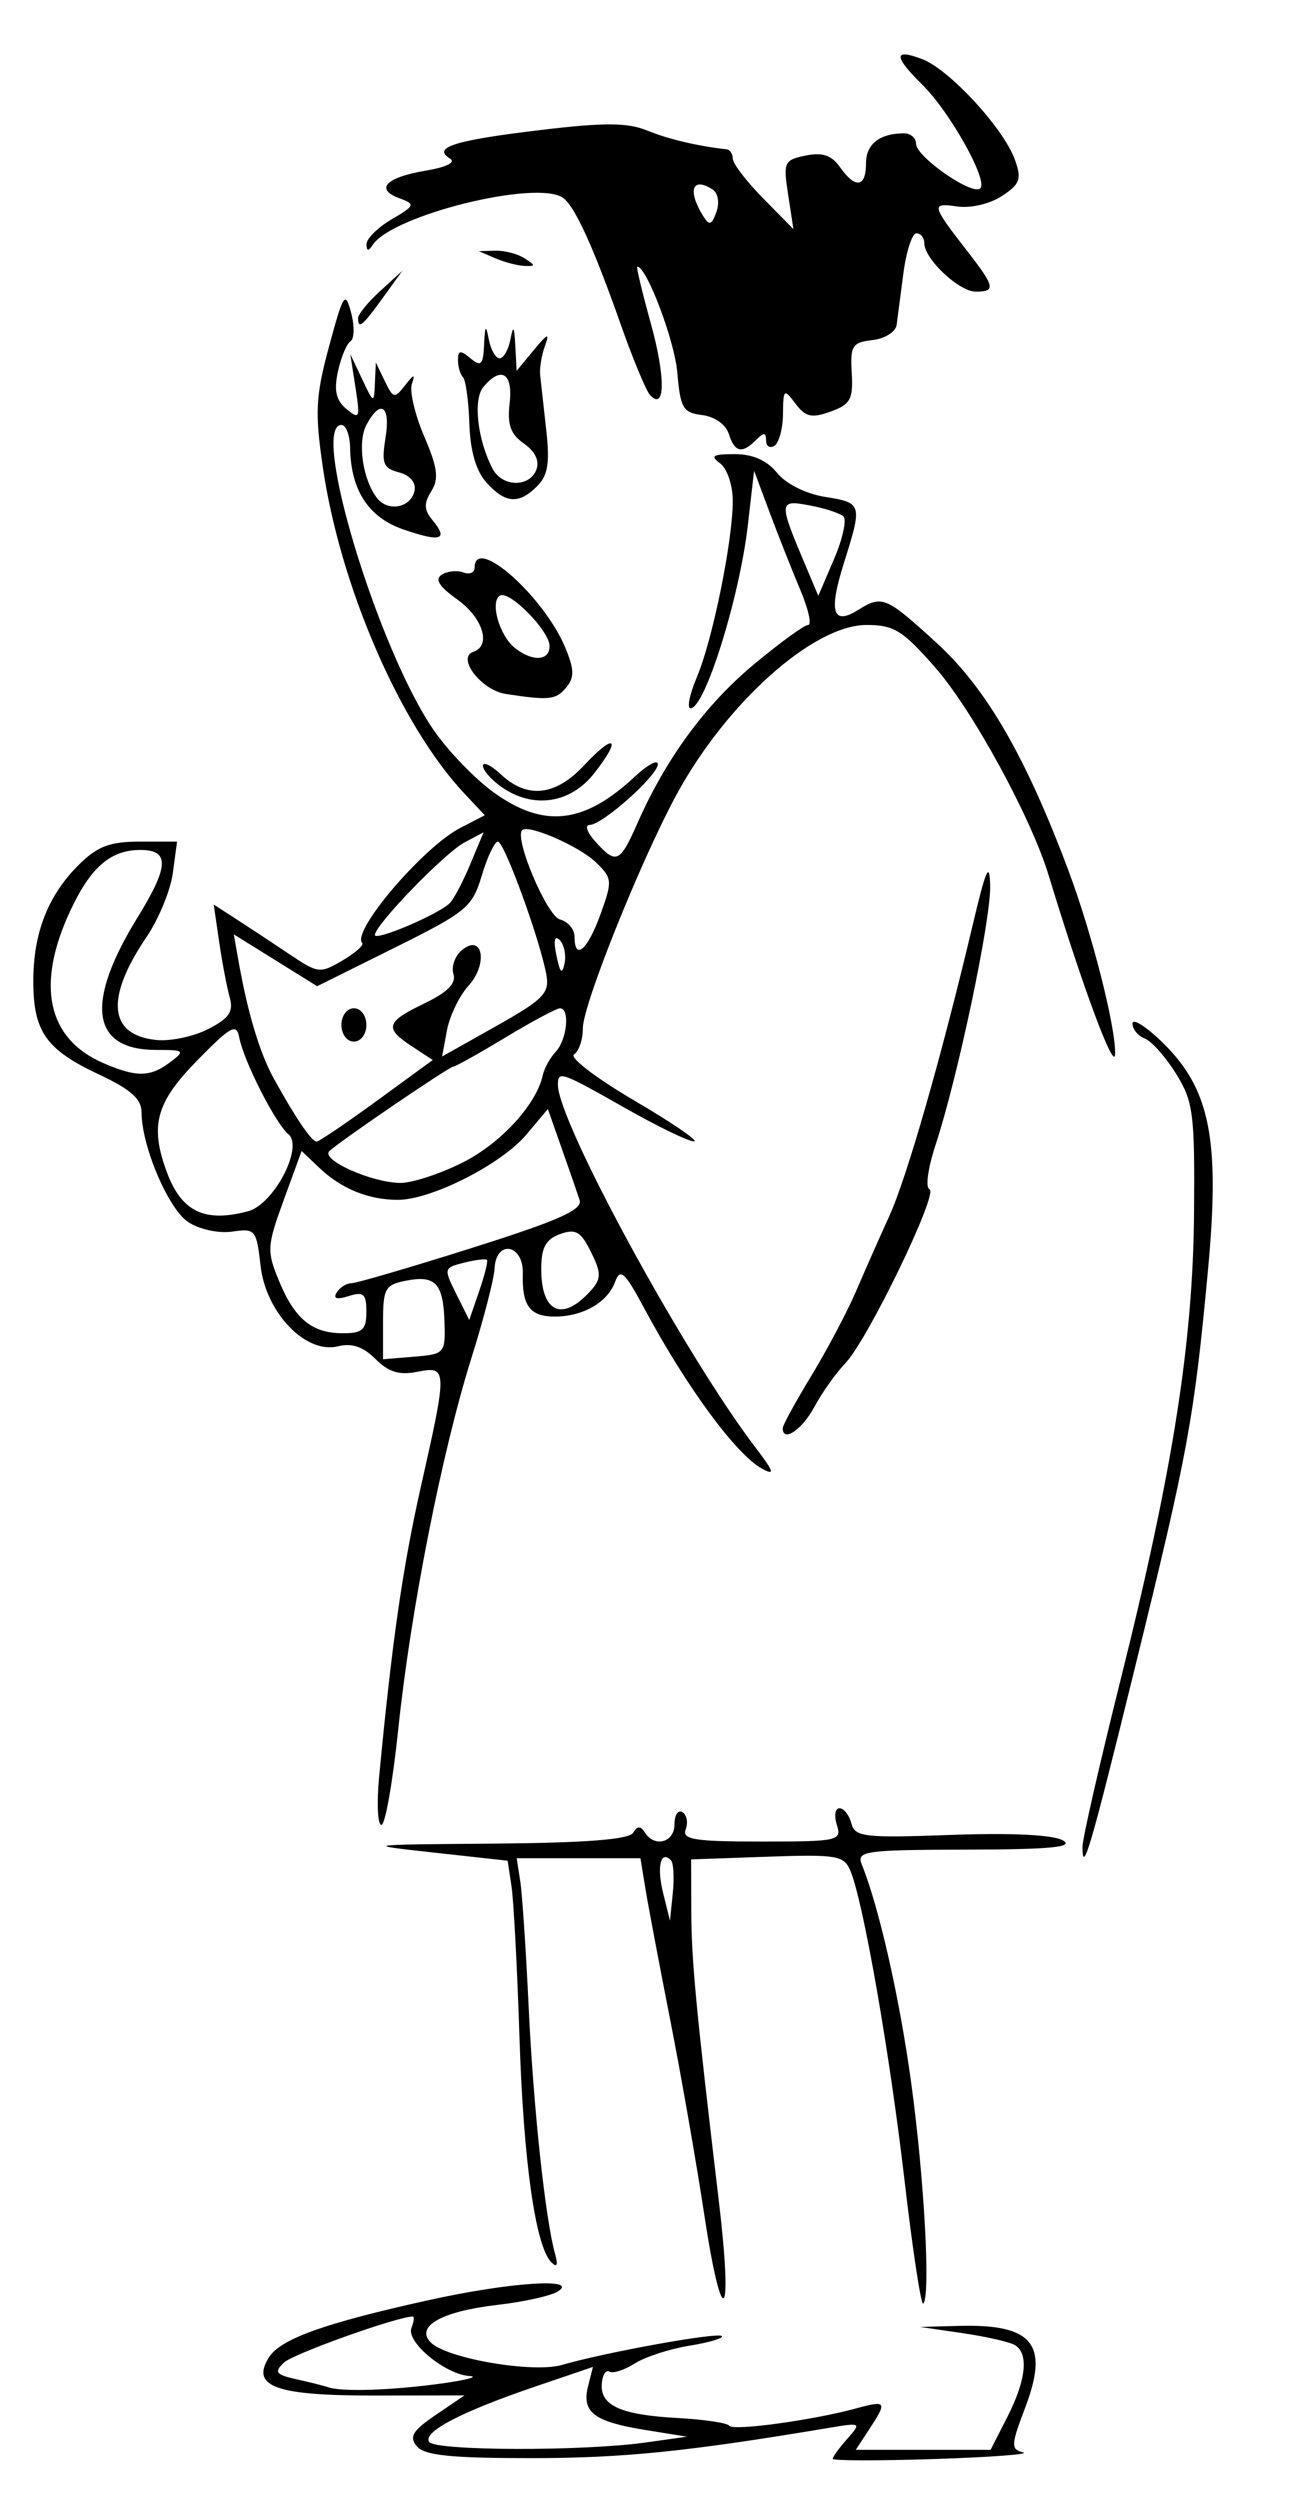 <?xml version="1.0" encoding="UTF-8" standalone="no"?>
<svg
   xmlns:dc="http://purl.org/dc/elements/1.1/"
   xmlns:cc="http://creativecommons.org/ns#"
   xmlns:rdf="http://www.w3.org/1999/02/22-rdf-syntax-ns#"
   xmlns:svg="http://www.w3.org/2000/svg"
   xmlns="http://www.w3.org/2000/svg"
   xmlns:sodipodi="http://sodipodi.sourceforge.net/DTD/sodipodi-0.dtd"
   xmlns:inkscape="http://www.inkscape.org/namespaces/inkscape"
   version="1.1"
   id="svg6024"
   width="156"
   height="300"
   viewBox="0 0 156 300"
   sodipodi:docname="mm34.svg"
   inkscape:version="1.0.2-2 (e86c870879, 2021-01-15)">
  <defs
     id="defs6028" />
  <sodipodi:namedview
     pagecolor="#ffffff"
     bordercolor="#666666"
     borderopacity="1"
     objecttolerance="10"
     gridtolerance="10"
     guidetolerance="10"
     inkscape:pageopacity="0"
     inkscape:pageshadow="2"
     inkscape:window-width="1368"
     inkscape:window-height="850"
     id="namedview6026"
     showgrid="false"
     inkscape:zoom="2.1333333"
     inkscape:cx="78"
     inkscape:cy="150"
     inkscape:window-x="-6"
     inkscape:window-y="-6"
     inkscape:window-maximized="1"
     inkscape:current-layer="g6032" />
  <g
     inkscape:groupmode="layer"
     inkscape:label="Image"
     id="g6032">
    <path
       style="fill:#000000"
       d="m 99.998,295.079 c 0.001,-0.232 0.789,-1.312 1.752,-2.4 1.718,-1.943 1.676,-1.967 -2.25,-1.309 -16.923,2.836 -24.624,3.619 -35.628,3.625 -9.709,0.005 -12.901,-0.323 -13.809,-1.418 -0.956,-1.152 -0.524,-1.87 2.268,-3.768 l 3.45,-2.344 -10.733,0.018 c -11.928,0.02 -14.951,-1.062 -12.763,-4.567 1.391,-2.228 6.666,-4.118 19.215,-6.887 9.721,-2.144 18.113,-2.708 15.5,-1.041 -0.825,0.526 -4.08,1.252 -7.233,1.612 -6.696,0.765 -9.94,2.584 -8.041,4.509 1.909,1.936 12.307,3.715 15.774,2.699 5.098,-1.494 18.69,-3.951 19.175,-3.466 0.253,0.253 -1.483,0.773 -3.858,1.155 -2.375,0.382 -5.343,1.346 -6.596,2.141 -1.253,0.795 -2.622,1.233 -3.042,0.973 -0.42,-0.26 -0.83,0.396 -0.909,1.457 -0.198,2.625 2.273,3.738 9.133,4.114 3.183,0.175 5.956,0.589 6.161,0.921 0.405,0.656 9.944,-0.638 15.186,-2.06 3.73,-1.012 3.83,-0.858 1.635,2.493 L 102.77,294 h 8.095 8.095 l 2.02,-3.96 c 2.247,-4.404 2.585,-7.573 0.919,-8.602 -0.606,-0.374 -3.418,-1.02 -6.25,-1.434 l -5.149,-0.754 4.668,-0.125 c 8.884,-0.237 10.849,2.177 7.96,9.781 -1.727,4.546 -1.751,5.028 -0.262,5.395 0.899,0.222 -3.879,0.582 -10.617,0.801 -6.739,0.219 -12.251,0.208 -12.25,-0.023 z M 77.5,293.123 l 5,-0.702 -5,-0.804 c -6.148,-0.988 -7.66,-2.131 -6.888,-5.206 l 0.593,-2.361 -6.911,2.35 c -8.87,3.017 -13.515,5.433 -12.767,6.642 0.672,1.087 18.414,1.142 25.974,0.08 z M 53,286.042 c 3.025,-0.418 4.548,-0.824 3.385,-0.901 -2.92,-0.194 -7.623,-4.078 -6.977,-5.761 C 49.699,278.621 49.774,278 49.574,278 c -1.84,0 -14.394,4.485 -15.48,5.53 -1.197,1.152 -0.974,1.449 1.5,1.999 1.598,0.355 3.356,0.796 3.906,0.979 1.648,0.55 7.649,0.342 13.5,-0.467 z M 84.583,265.818 C 83.64,259.593 81.805,249.1 80.506,242.5 79.206,235.9 77.866,228.812 77.526,226.75 L 76.909,223 H 69.48 62.05 l 0.428,2.75 c 0.236,1.512 0.693,8.361 1.016,15.219 0.565,12.003 1.998,25.354 3.17,29.531 0.375,1.338 0.228,1.669 -0.445,1 -1.908,-1.898 -3.35,-12.047 -3.834,-27 -0.267,-8.25 -0.696,-16.395 -0.953,-18.1 l -0.467,-3.1 -8.733,-0.963 c -8.717,-0.961 -8.703,-0.963 7.172,-1.091 10.906,-0.088 16.131,-0.495 16.625,-1.294 0.52,-0.841 0.911,-0.857 1.404,-0.059 C 78.59,221.763 81,221.12 81,218.941 c 0,-1.132 0.43,-1.793 0.956,-1.468 0.526,0.325 0.703,1.252 0.393,2.059 -0.471,1.228 1.016,1.468 9.111,1.468 9.219,0 9.645,-0.094 9.04,-2 -0.349,-1.1 -0.207,-2 0.316,-2 0.523,0 1.164,0.815 1.424,1.811 0.431,1.648 1.515,1.773 12.013,1.392 7.202,-0.262 12.236,-0.014 13.393,0.658 1.393,0.81 -1.467,1.085 -11.503,1.108 -12.317,0.028 -13.302,0.167 -12.65,1.78 2.082,5.156 4.551,16.064 5.941,26.25 1.572,11.518 2.338,25.561 1.444,26.455 -0.262,0.262 -1.272,-6.371 -2.245,-14.739 -1.793,-15.425 -4.967,-33.566 -6.511,-37.216 -0.773,-1.828 -1.631,-1.972 -9.984,-1.679 L 83,223.142 l 0.017,6.179 c 0.017,5.952 0.567,11.742 3.322,34.93 1.725,14.517 0.387,15.711 -1.756,1.567 z M 80.571,223.237 c -1.237,-1.237 -1.719,0.789 -0.936,3.941 l 0.825,3.322 0.341,-3.346 c 0.188,-1.84 0.084,-3.603 -0.23,-3.917 z M 130,221.611 c 0,-0.947 2.041,-9.884 4.535,-19.859 6.317,-25.263 8.738,-40.635 8.862,-56.252 0.094,-11.877 -0.093,-13.315 -2.167,-16.651 -1.249,-2.008 -2.936,-3.906 -3.75,-4.219 C 136.666,124.318 136,123.51 136,122.835 c 0,-0.675 1.593,0.317 3.541,2.204 5.792,5.614 7.001,11.622 5.523,27.446 C 143.401,170.277 142.684,174.181 136.33,200 130.922,221.979 130,225.127 130,221.611 Z M 45.529,213.25 c 1.544,-16.249 2.833,-25.185 5.04,-34.954 3.176,-14.057 3.165,-14.393 -0.465,-13.667 -2.143,0.429 -3.447,0.028 -5.015,-1.54 -1.477,-1.477 -2.84,-1.938 -4.497,-1.523 -3.858,0.968 -8.664,-4.024 -9.299,-9.66 -0.489,-4.336 -0.633,-4.51 -3.404,-4.104 -1.622,0.238 -3.942,-0.263 -5.28,-1.14 C 20.219,145.097 17,137.539 17,133.493 17,131.885 15.713,130.739 11.906,128.956 5.524,125.967 4,123.806 4,117.745 4,111.945 5.768,107.443 9.496,103.75 11.698,101.57 13.204,101 16.768,101 h 4.495 l -0.506,3.77 c -0.278,2.073 -1.699,5.528 -3.157,7.677 -4.987,7.349 -4.561,11.787 1.186,12.362 1.697,0.17 4.508,-0.427 6.246,-1.326 2.511,-1.299 3.035,-2.081 2.55,-3.809 -0.336,-1.196 -0.904,-4.188 -1.263,-6.648 l -0.653,-4.474 2.917,1.885 c 1.604,1.037 4.455,2.918 6.335,4.181 3.264,2.193 3.545,2.222 6.219,0.642 1.54,-0.91 2.605,-1.85 2.366,-2.088 -1.354,-1.354 7.292,-11.497 11.779,-13.818 l 2.934,-1.517 -2.501,-2.668 C 48.059,87.001 40.853,70.366 38.764,56.038 c -0.96,-6.586 -0.859,-8.509 0.761,-14.495 1.719,-6.349 1.93,-6.67 2.641,-4.013 0.425,1.589 0.393,3.132 -0.071,3.429 -0.464,0.297 -1.146,1.931 -1.514,3.631 -0.495,2.283 -0.226,3.459 1.031,4.5 1.566,1.298 1.652,1.092 1.078,-2.591 l -0.623,-4 1.421,3 c 1.4,2.955 1.423,2.962 1.534,0.5 l 0.113,-2.5 1.08,2.239 c 1.01,2.093 1.168,2.126 2.435,0.5 1.065,-1.367 1.239,-1.402 0.812,-0.164 -0.298,0.866 0.368,3.697 1.48,6.292 1.62,3.779 1.789,5.09 0.85,6.594 -0.913,1.463 -0.878,2.231 0.16,3.482 1.94,2.338 0.983,2.643 -3.48,1.109 C 44.262,62.104 42.129,58.852 42.045,53.75 42.02,52.237 41.55,51 41,51 c -3.758,0 4.372,26.867 11.082,36.619 1.701,2.472 4.921,5.819 7.156,7.438 C 65.292,99.443 70.113,98.914 76.25,93.191 77.763,91.78 79,91.113 79,91.709 79,93.062 72.33,99 70.81,99 c -0.616,0 -0.306,0.9 0.69,2 2.51,2.773 2.939,2.583 5.07,-2.25 3.393,-7.694 8.151,-14.179 13.942,-19 3.138,-2.612 6.081,-4.75 6.54,-4.75 0.459,0 0.028,-1.913 -0.959,-4.25 -0.987,-2.337 -2.635,-6.5 -3.663,-9.25 l -1.868,-5 -0.748,6.5 c -1.004,8.731 -5.157,22 -6.885,22 -0.455,0 -0.112,-1.688 0.764,-3.75 1.88,-4.43 4.304,-16.332 4.306,-21.14 6.53e-4,-1.878 -0.676,-3.885 -1.517,-4.5 C 85.255,54.713 85.591,54.5 88.232,54.5 c 2.183,0 3.874,0.747 5.091,2.25 1.067,1.317 3.45,2.51 5.75,2.878 4.484,0.717 4.516,0.83 2.249,8.022 -1.825,5.79 -1.314,7.451 1.711,5.562 2.909,-1.817 3.344,-1.635 9.46,3.955 5.957,5.444 10.695,13.626 15.829,27.333 2.831,7.558 5.683,18.774 5.594,22 -0.063,2.266 -3.922,-8.111 -7.996,-21.5 C 123.822,98.106 116.79,85.226 112.358,80.159 108.419,75.656 107.365,75 104.072,75 97.672,75 87.213,84.345 81.212,95.426 76.903,103.381 70,120.59 70,123.378 c 0,1.377 -0.481,2.801 -1.068,3.164 -0.588,0.363 2.675,2.854 7.25,5.536 4.575,2.682 7.796,4.886 7.158,4.899 C 82.701,136.99 79.003,135.2 75.12,133 67.35,128.597 67,128.475 67,130.172 c 0,4.458 15.21,32.371 23.715,43.522 2.247,2.946 2.396,3.432 0.781,2.549 -3.09,-1.69 -9.046,-9.782 -14.035,-19.068 -2.456,-4.571 -2.967,-5.041 -3.605,-3.315 C 72.951,156.306 69.993,158 66.625,158 c -2.984,0 -3.949,-1.293 -3.84,-5.144 0.101,-3.56 -3.222,-4.153 -3.394,-0.606 -0.06,1.238 -1.313,6.075 -2.785,10.75 -3.537,11.236 -7.296,30.303 -8.778,44.517 C 47.17,213.833 46.26,219 45.807,219 c -0.453,0 -0.579,-2.587 -0.278,-5.75 z m 7.851,-54.57 c -0.147,-4.682 -1.077,-5.683 -4.63,-4.986 -2.506,0.492 -2.75,0.933 -2.75,4.983 v 4.444 l 3.75,-0.31 c 3.649,-0.302 3.747,-0.413 3.63,-4.131 z M 44,157.433 c 0,-2.163 -0.335,-2.461 -2.125,-1.893 -1.43,0.454 -1.901,0.312 -1.441,-0.433 C 40.81,154.498 41.601,154 42.192,154 c 0.591,0 7.113,-1.909 14.494,-4.242 10.423,-3.294 13.309,-4.579 12.921,-5.75 -0.275,-0.83 -1.245,-3.625 -2.157,-6.212 l -1.657,-4.704 -2.606,3.097 c -2.963,3.521 -11.368,7.787 -15.372,7.801 -3.521,0.013 -6.812,-1.32 -9.454,-3.83 l -2.139,-2.032 -2.146,5.884 c -2.016,5.529 -2.051,6.114 -0.578,9.686 C 35.396,158.302 37.469,160 41.191,160 43.54,160 44,159.58 44,157.433 Z m 14.485,-6.231 c -0.137,-0.164 -1.375,-0.016 -2.751,0.329 -2.446,0.614 -2.467,0.698 -0.942,3.754 l 1.56,3.126 1.191,-3.455 c 0.655,-1.901 1.079,-3.59 0.942,-3.754 z m 11.944,4.227 c 1.903,-1.903 1.934,-2.501 0.291,-5.668 -1.034,-1.993 -1.707,-2.31 -3.5,-1.647 C 65.529,148.74 65,149.738 65,152.301 c 0,4.956 2.284,6.272 5.429,3.127 z M 29.795,145.358 c 3.09,-0.828 6.692,-7.709 4.84,-9.246 -1.561,-1.295 -5.373,-8.794 -5.904,-11.612 -0.326,-1.731 -1.005,-1.36 -5.054,2.768 -4.959,5.055 -5.709,7.824 -3.632,13.417 1.756,4.731 4.544,6.067 9.75,4.673 z m 25.758,-5.841 c 4.582,-2.3 8.88,-6.983 9.631,-10.493 0.174,-0.812 0.878,-2.082 1.566,-2.821 1.357,-1.46 1.717,-5.204 0.5,-5.2 -0.412,10e-4 -3.36,1.576 -6.55,3.5 C 57.51,126.426 54.695,128 54.445,128 c -0.489,0 -13.338,8.744 -14.87,10.119 -1.143,1.026 4.953,3.788 8.478,3.842 1.405,0.021 4.78,-1.078 7.5,-2.444 z m -10.297,-7.412 6.714,-4.895 -2.485,-1.628 c -3.364,-2.204 -3.152,-2.94 1.492,-5.171 2.781,-1.336 3.827,-2.395 3.477,-3.52 -0.275,-0.885 0.18,-2.173 1.01,-2.863 2.502,-2.077 3.192,1.627 0.795,4.272 -1.096,1.21 -2.257,3.615 -2.581,5.345 l -0.588,3.146 6.485,-3.646 c 5.69,-3.199 6.431,-3.952 6.043,-6.146 -0.728,-4.116 -5.054,-16 -5.824,-16 -0.394,0 -1.264,1.832 -1.935,4.071 -1.141,3.809 -1.816,4.367 -10.496,8.677 l -9.276,4.606 -5.006,-3.112 -5.006,-3.112 0.565,3.185 c 1.109,6.252 2.543,11.035 4.224,14.087 2.576,4.676 4.555,7.598 5.147,7.598 0.292,0 3.552,-2.203 7.245,-4.895 z M 41,123 c 0,-1.111 0.667,-2 1.5,-2 0.833,0 1.5,0.889 1.5,2 0,1.111 -0.667,2 -1.5,2 -0.833,0 -1.5,-0.889 -1.5,-2 z m -20.559,4.468 C 22.263,126.09 22.16,126 18.763,126 10.943,126 10.161,120.401 16.537,110.071 20.3,103.975 20.383,102 16.875,102 c -3.61,0 -6.002,2.074 -8.448,7.33 -4.139,8.89 -2.746,15.319 3.951,18.234 3.998,1.74 5.663,1.721 8.063,-0.095 z m 46.777,-14.65 c -0.626,-0.626 -0.766,0.031 -0.393,1.856 0.427,2.093 0.678,2.344 0.97,0.97 0.216,-1.021 -0.043,-2.293 -0.576,-2.826 z M 72.104,109.75 c 1.461,-4.044 1.436,-4.347 -0.527,-6.25 -1.996,-1.936 -8.129,-4.615 -8.869,-3.875 -0.975,0.975 2.976,10.303 4.542,10.72 0.963,0.257 1.75,1.184 1.75,2.061 0,2.956 1.558,1.622 3.104,-2.656 z m -18.084,-1.372 c 0.482,-0.483 1.591,-2.59 2.464,-4.683 l 1.588,-3.805 -2.286,1.207 c -2.37,1.251 -10.725,9.87 -10.764,11.103 -0.025,0.791 7.646,-2.468 8.998,-3.823 z M 101.281,61.963 C 100.851,61.579 99.009,60.986 97.187,60.645 93.504,59.956 93.49,60.192 96.755,67.913 L 98.272,71.5 100.167,67.081 c 1.042,-2.431 1.544,-4.734 1.114,-5.118 z M 49.787,58.868 c 0.186,-0.968 -0.562,-1.837 -1.879,-2.182 -1.886,-0.493 -2.109,-1.064 -1.611,-4.129 0.629,-3.877 -0.601,-4.726 -2.286,-1.578 -1.111,2.077 -0.45,6.615 1.285,8.813 1.335,1.692 4.097,1.123 4.491,-0.925 z M 94,171.381 c 0,-0.341 1.551,-3.173 3.447,-6.294 1.896,-3.121 4.308,-7.68 5.359,-10.131 1.052,-2.451 2.853,-6.519 4.002,-9.04 2.108,-4.624 6.301,-19.252 10.006,-34.916 1.598,-6.754 2.029,-7.718 2.098,-4.69 0.094,4.1 -3.908,23.052 -6.575,31.141 -0.898,2.723 -1.22,5.088 -0.716,5.257 1.157,0.386 -7.435,18.138 -10.122,20.914 -1.1,1.136 -2.767,3.486 -3.703,5.222 C 96.306,171.606 94,173.147 94,171.381 Z M 60.223,94.443 C 59,93.587 58,92.445 58,91.904 c 0,-0.54 0.985,-0.065 2.189,1.057 3.146,2.931 6.524,2.558 9.94,-1.098 3.715,-3.977 4.579,-3.341 1.246,0.918 -2.866,3.662 -7.344,4.33 -11.152,1.663 z m 0.527,-11.16 C 57.797,82.837 54.78,78.907 56.857,78.214 59.031,77.49 57.988,74.128 54.908,71.934 52.713,70.371 52.179,69.508 53.067,68.959 53.755,68.533 54.922,68.417 55.659,68.7 56.397,68.982 57,68.716 57,68.107 c 0,-3.923 8.334,3.456 10.9,9.651 1.074,2.594 1.094,3.544 0.099,4.743 -1.239,1.492 -2.013,1.576 -7.25,0.783 z M 66,77.545 c 0,-1.839 -4.845,-6.759 -5.971,-6.064 -1.208,0.746 -0.052,4.796 1.789,6.268 C 63.923,79.432 66,79.33 66,77.545 Z M 58.421,57.913 C 57.17,56.531 56.476,54.143 56.366,50.846 56.275,48.108 55.93,45.597 55.6,45.267 55.27,44.937 55,44.012 55,43.211 55,42.03 55.283,41.99 56.5,43 c 1.271,1.055 1.521,0.807 1.636,-1.628 C 58.248,39.014 58.35,38.903 58.706,40.75 58.944,41.987 59.527,43 60,43 c 0.473,0 1.056,-1.012 1.294,-2.25 0.344,-1.785 0.466,-1.63 0.592,0.75 l 0.158,3 2.071,-2.5 c 1.66,-2.004 1.924,-2.103 1.333,-0.5 -0.406,1.1 -0.666,2.675 -0.58,3.5 0.087,0.825 0.416,3.792 0.73,6.593 0.445,3.957 0.203,5.462 -1.085,6.75 -2.203,2.203 -3.813,2.089 -6.093,-0.43 z m 5.994,-1.553 c 0.4,-1.043 -0.142,-2.181 -1.488,-3.123 -1.622,-1.136 -2.025,-2.274 -1.723,-4.86 0.422,-3.615 -1.032,-4.494 -3.17,-1.918 -1.24,1.494 -0.685,6.347 1.12,9.791 1.157,2.208 4.43,2.277 5.262,0.11 z m 23.104,-4.298 c -0.356,-1.121 -1.703,-2.07 -3.194,-2.25 C 82.024,49.534 81.702,48.984 81.341,44.72 81.016,40.875 77.661,32 76.533,32 c -0.146,0 0.579,3.038 1.609,6.75 1.801,6.488 1.768,10.623 -0.07,8.667 C 77.599,46.913 76.021,43.125 74.567,39 71.267,29.635 69.025,24.723 67.602,23.735 c -3.172,-2.202 -20.487,2.082 -22.837,5.649 -0.526,0.799 -0.739,0.777 -0.75,-0.078 -0.008,-0.656 1.34,-1.994 2.998,-2.973 2.853,-1.685 2.903,-1.82 0.936,-2.548 -2.962,-1.096 -1.611,-2.498 3.188,-3.308 2.524,-0.426 3.645,-0.994 2.888,-1.462 -2.148,-1.327 0.571,-2.178 10.918,-3.415 7.63,-0.912 10.412,-0.898 12.771,0.064 2.535,1.034 6.097,1.876 9.537,2.253 0.412,0.045 0.75,0.555 0.75,1.132 0,0.577 1.639,2.715 3.642,4.75 L 95.284,27.5 94.649,23.365 c -0.601,-3.91 -0.486,-4.165 2.108,-4.697 2.012,-0.412 3.109,-0.043 4.115,1.385 C 102.727,22.686 104,22.504 104,19.607 104,17.292 105.642,16 108.582,16 c 0.78,0 1.421,0.562 1.425,1.25 0.009,1.573 6.797,6.279 7.723,5.354 0.95,-0.95 -3.652,-9.174 -6.952,-12.423 -3.482,-3.429 -3.491,-4.402 -0.029,-3.086 3.273,1.245 9.785,8.312 11.139,12.089 0.831,2.319 0.617,2.91 -1.576,4.347 -1.443,0.945 -3.761,1.483 -5.372,1.247 -3.15,-0.462 -3.087,-0.185 1.228,5.366 C 119.494,34.424 119.614,35 117.174,35 115.172,35 111,31.072 111,29.186 111,28.533 110.578,28 110.061,28 c -0.516,0 -1.22,2.138 -1.564,4.75 -0.344,2.612 -0.713,5.425 -0.82,6.25 -0.107,0.825 -1.412,1.641 -2.899,1.813 -2.433,0.281 -2.683,0.678 -2.491,3.949 0.184,3.147 -0.157,3.77 -2.536,4.63 -2.273,0.821 -3.003,0.657 -4.218,-0.949 -1.392,-1.841 -1.471,-1.775 -1.501,1.248 C 94.014,51.446 93.55,53.16 93,53.5 c -0.55,0.34 -1,0.051 -1,-0.641 0,-0.979 -0.267,-0.992 -1.2,-0.059 -1.694,1.694 -2.571,1.496 -3.28,-0.738 z m -1.906,-29.297 c -2.471,-1.63 -3.095,0.071 -1.163,3.168 0.735,1.179 1.017,1.09 1.585,-0.5 0.386,-1.081 0.2,-2.258 -0.423,-2.668 z M 43,38.174 c 0,-0.454 1.196,-1.917 2.658,-3.25 L 48.317,32.5 45.97,35.75 C 43.53,39.131 43,39.563 43,38.174 Z M 59.5,31 l -2,-0.859 2,-0.055 C 60.6,30.055 62.175,30.467 63,31 c 1.333,0.862 1.333,0.963 0,0.914 C 62.175,31.884 60.6,31.473 59.5,31 Z"
       id="path6597" />
  </g>
</svg>
